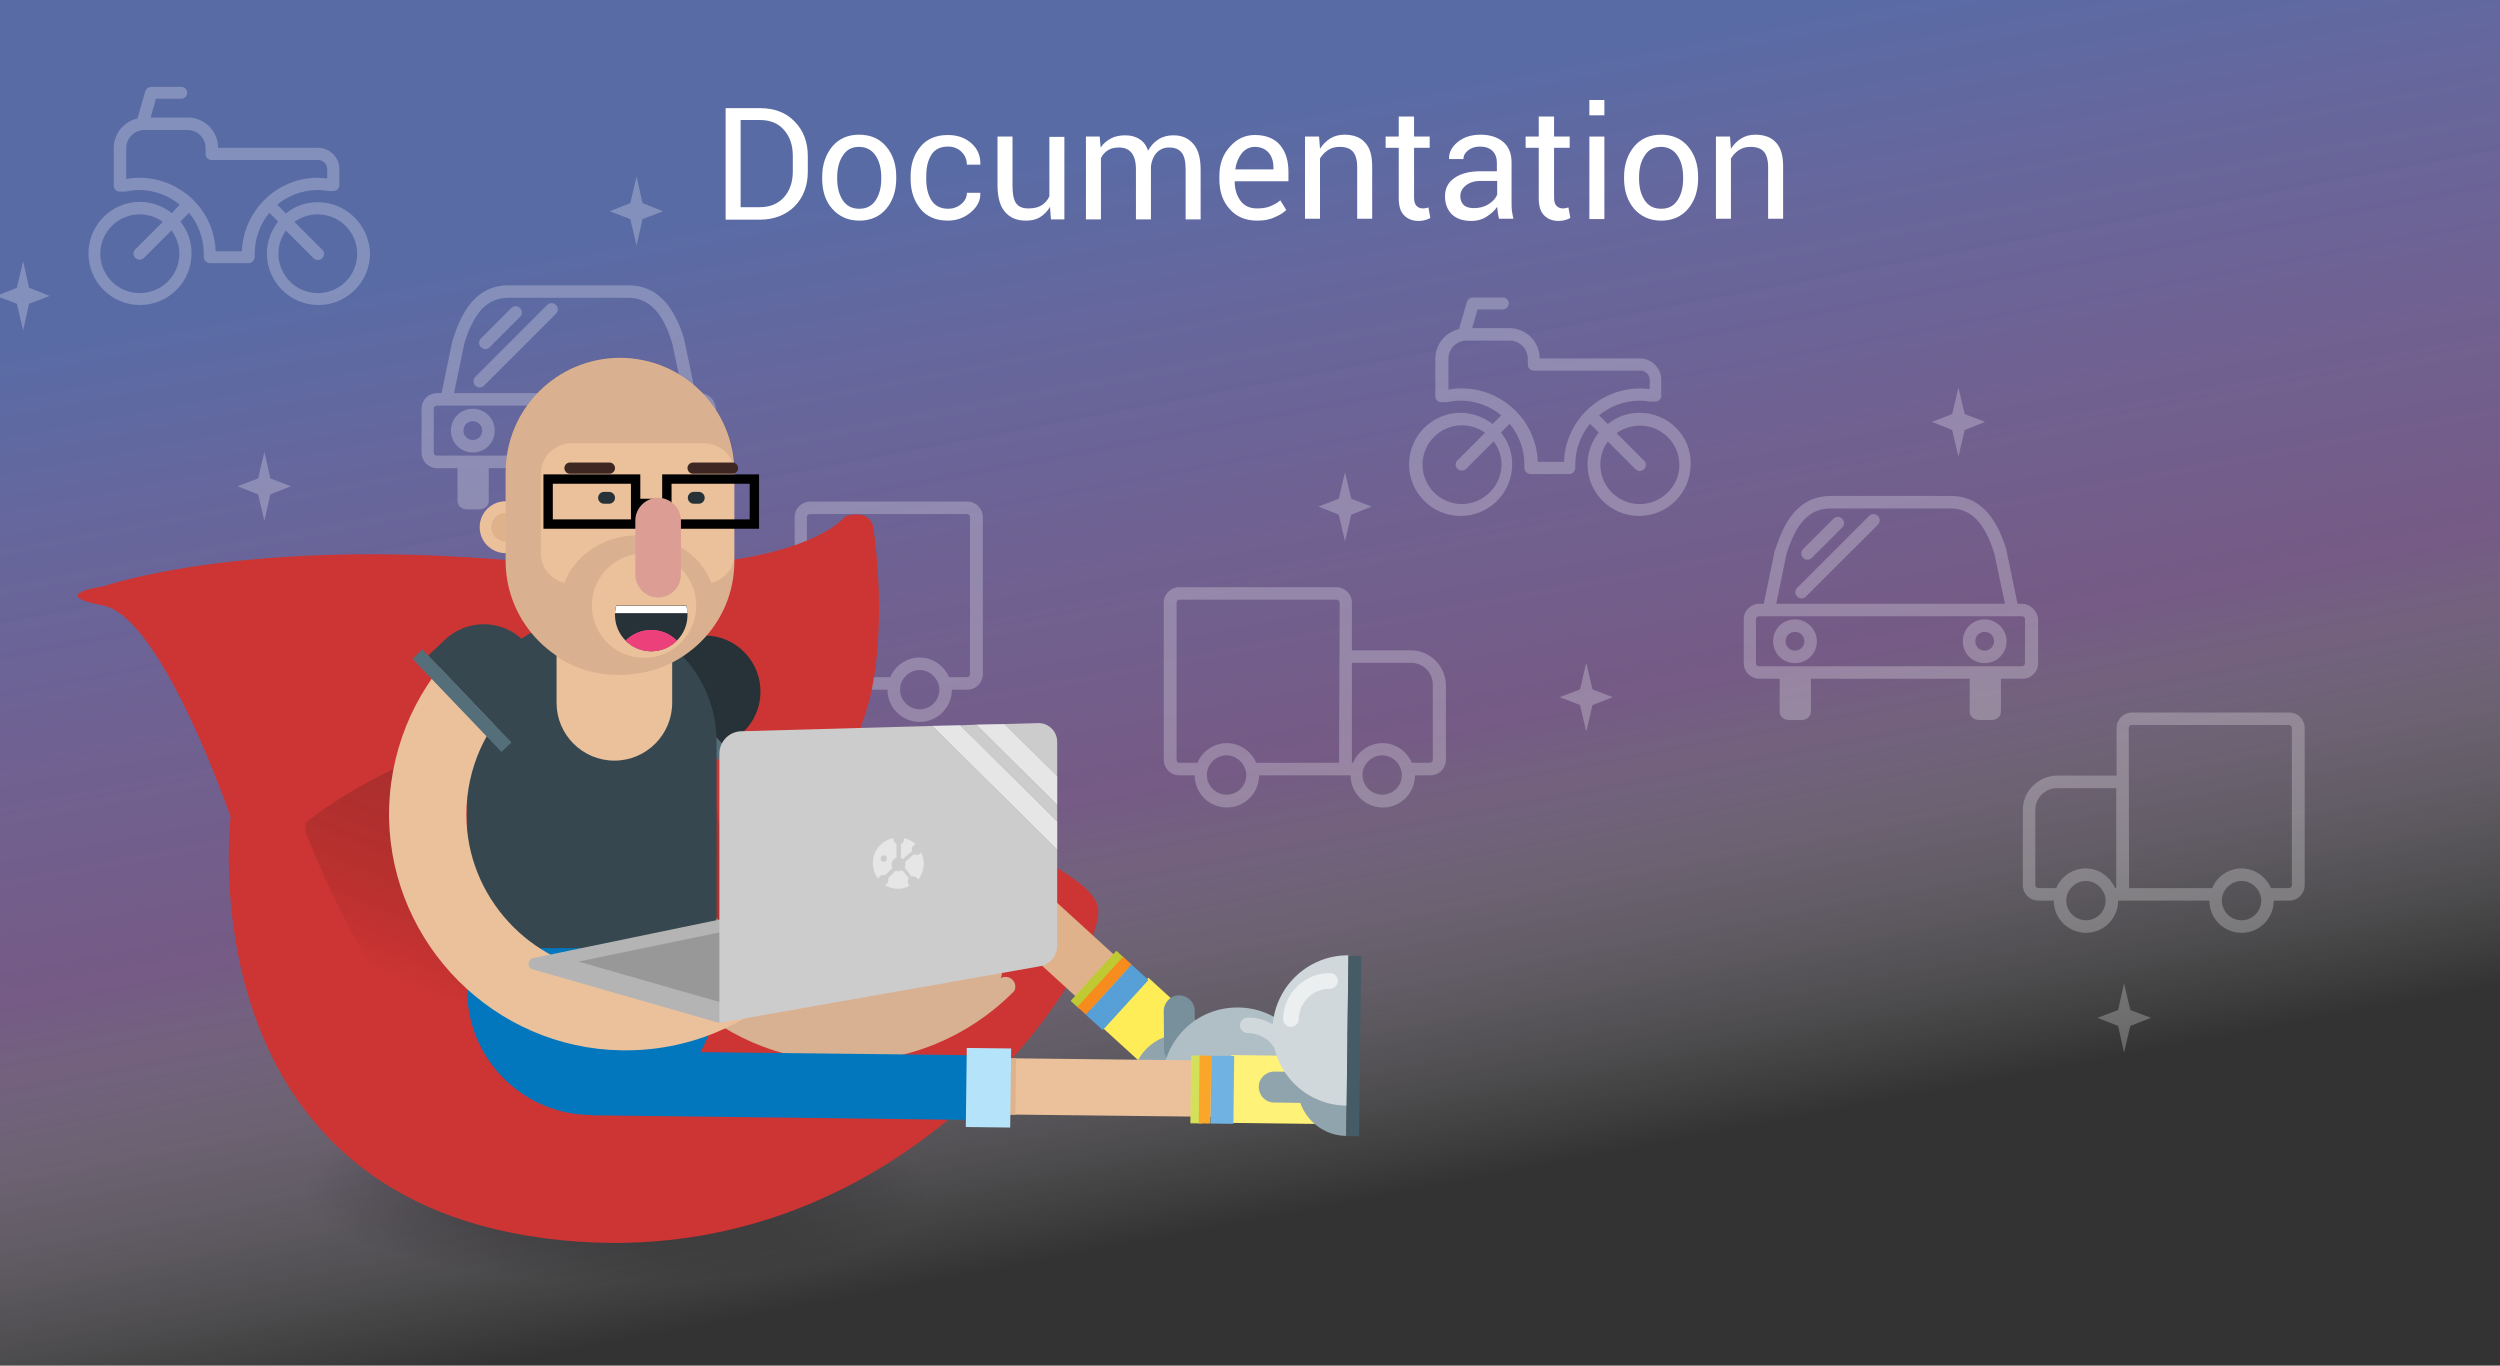 <?xml version="1.0" encoding="utf-8"?>
<!-- Generator: Adobe Illustrator 18.0.0, SVG Export Plug-In . SVG Version: 6.00 Build 0)  -->
<!DOCTYPE svg PUBLIC "-//W3C//DTD SVG 1.1//EN" "http://www.w3.org/Graphics/SVG/1.1/DTD/svg11.dtd">
<svg version="1.1" id="Layer_1" xmlns="http://www.w3.org/2000/svg" xmlns:xlink="http://www.w3.org/1999/xlink" x="0px" y="0px"
	 viewBox="0 0 800 437" enable-background="new 0 0 800 437" xml:space="preserve">
<rect x="0" y="0" width="800" height="437" fill="#333333" stroke="none"/>
<linearGradient id="SVGID_1_" gradientUnits="userSpaceOnUse" x1="366.428" y1="41.586" x2="431.869" y2="386.438">
	<stop  offset="0" style="stop-color:#596BA5"/>
	<stop  offset="0.589" style="stop-color:#9870B1;stop-opacity:0.65"/>
	<stop  offset="0.995" style="stop-color:#FFFFFF;stop-opacity:0"/>
</linearGradient>
<rect fill="url(#SVGID_1_)" width="800" height="437"/>
<g opacity="0.5">
	<path id="moto_1_" opacity="0.5" fill="#FFFFFF" d="M101.7,64.7c-3.9,0-7.4,1.3-10.2,3.6l-2.8-2.8c3.5-2.9,8.1-4.7,13-4.7
		c1.1,0,2.1,0.1,3.1,0.3h1.9c0,0,0,0,0,0c0,0,0,0,0,0c1,0,1.8-0.7,1.9-1.7c0-0.1,0-0.2,0-0.3c0-0.1,0-0.2,0-0.3v-0.9v-3.8
		c0-3.7-3.1-6.8-6.8-6.8H69.8c0-5.4-4.4-9.7-9.7-9.7H48.2l1.7-6H58c1.1,0,1.9-0.9,1.9-1.9c0-1.1-0.9-1.9-1.9-1.9h-9.6
		c-0.9,0-1.6,0.6-1.9,1.4l-2.5,8.7c-4.3,1-7.6,4.8-7.6,9.5v11v1c0,1,0.8,1.9,1.8,1.9c0,0,0.1,0,0.1,0c0,0,0.1,0,0.1,0h1.8
		c1.4-0.3,2.8-0.5,4.3-0.5c4.9,0,9.5,1.8,13,4.7L55,68.2c-2.8-2.2-6.4-3.6-10.2-3.6c-9.1,0-16.5,7.4-16.5,16.5
		c0,9.1,7.4,16.5,16.5,16.5s16.5-7.4,16.5-16.5c0-3.9-1.3-7.4-3.6-10.2l2.8-2.8c2.9,3.5,4.7,8.1,4.7,13c0,0.3,0,0.6,0,0.9
		c0,0,0,0.1,0,0.1c0,0,0,0,0,0.1c0,1.1,0.9,2,2.1,2h1.7h8.8h1.7h0.3v0c1-0.2,1.7-1,1.7-2c0,0,0,0,0-0.1c0,0,0-0.1,0-0.1
		c0-0.3,0-0.6,0-0.9c0-4.9,1.8-9.5,4.7-13l2.8,2.8c-2.2,2.8-3.6,6.4-3.6,10.2c0,9.1,7.4,16.5,16.5,16.5s16.5-7.4,16.5-16.5
		C118.2,72.1,110.8,64.7,101.7,64.7z M44.7,93.8c-7,0-12.6-5.7-12.6-12.6c0-7,5.7-12.6,12.6-12.6c2.8,0,5.4,0.9,7.4,2.4l-8.8,8.8
		c-0.8,0.8-0.8,2,0,2.7c0.4,0.4,0.9,0.6,1.4,0.6c0.5,0,1-0.2,1.4-0.6l8.8-8.8c1.5,2.1,2.5,4.7,2.5,7.5
		C57.4,88.2,51.7,93.8,44.7,93.8z M77.4,80.4H69C68.7,71.6,63.8,64,56.5,60c-3.5-2-7.5-3.1-11.8-3.1c-1.5,0-2.9,0.1-4.3,0.4v-9.9
		c0-3.2,2.6-5.8,5.8-5.8h13.8c3.2,0,5.8,2.6,5.8,5.8v1.9c0,1.1,0.9,1.9,1.9,1.9h34.1c1.6,0,2.9,1.3,2.9,2.9v3
		c-1-0.1-2.1-0.2-3.1-0.2C88.6,56.9,77.9,67.4,77.4,80.4z M101.7,93.8c-7,0-12.6-5.7-12.6-12.6c0-2.8,0.9-5.4,2.4-7.4l8.8,8.8
		c0.4,0.4,0.9,0.6,1.4,0.6c0.5,0,1-0.2,1.4-0.6c0.8-0.8,0.8-2,0-2.7L94.2,71c2.1-1.5,4.7-2.4,7.5-2.4c7,0,12.6,5.7,12.6,12.6
		C114.3,88.2,108.7,93.8,101.7,93.8z"/>
	<path id="camion_3_" opacity="0.5" fill="#FFFFFF" d="M224.3,191.7v24c0,2.8,2.2,5,5,5h4.9c0,5.7,4.6,10.3,10.3,10.3
		c5.7,0,10.3-4.6,10.3-10.3H284c0,5.7,4.6,10.3,10.3,10.3s10.3-4.6,10.3-10.3h4.9c2.8,0,5-2.2,5-5v-50.2c0-2.8-2.2-5-5-5h-50.2
		c-2.8,0-5,2.2-5,5v15.2h-18.9C229.2,180.7,224.3,185.6,224.3,191.7z M288,220.7c0-1.5,0.5-2.9,1.5-4c1.1-1.4,2.9-2.3,4.8-2.3
		c1.9,0,3.6,0.9,4.8,2.3c0.9,1.1,1.5,2.5,1.5,4c0,3.4-2.8,6.3-6.3,6.3C290.8,226.9,288,224.1,288,220.7z M258.2,165.5
		c0-0.6,0.4-1,1-1h50.2c0.6,0,1,0.4,1,1v50.2c0,0.6-0.4,1-1,1h-5.7c-1.6-3.7-5.2-6.3-9.4-6.3s-7.9,2.6-9.4,6.3h-26.6L258.2,165.5z
		 M238.2,220.7c0-1.5,0.5-2.9,1.5-4c1.1-1.4,2.9-2.3,4.8-2.3c1.9,0,3.6,0.9,4.8,2.3c0.9,1.1,1.5,2.5,1.5,4c0,3.4-2.8,6.3-6.3,6.3
		C241,226.9,238.2,224.1,238.2,220.7z M228.3,191.7c0-3.9,3.1-7,7-7h18.9h0v32h-0.4c-1.6-3.7-5.2-6.3-9.4-6.3
		c-4.2,0-7.9,2.6-9.4,6.3h-5.7c-0.6,0-1-0.4-1-1V191.7z"/>
	<g id="auto_1_" opacity="0.5">
		<path fill="#FFFFFF" d="M223.9,125.8h-1.4l-3.5-16.9c0-0.1,0-0.1,0-0.2c-3.5-11.7-9.4-17.4-17.9-17.4h-38.3
			c-11,0-15.3,9.3-17.9,17.4c0,0.1,0,0.1-0.1,0.2l-3.5,16.9h-1.4c-2.8,0-5,2.2-5,5v14c0,2.8,2.2,5,5,5h6.5c0,0.1,0,0.3,0,0.4v10.1
			c0,1.5,1.3,2.7,3,2.7h4c1.7,0,3-1.2,3-2.7v-10.1c0-0.1,0-0.3,0-0.4h50.8c0,0.1,0,0.3,0,0.4v10.1c0,1.5,1.3,2.7,3,2.7h4
			c1.7,0,3-1.2,3-2.7v-10.1c0-0.1,0-0.3,0-0.4h6.9c2.8,0,5-2.2,5-5v-14C228.9,128,226.7,125.8,223.9,125.8z M148.6,109.8
			c3.2-10.2,7.5-14.5,14.1-14.5H201c6.6,0,11.1,4.6,14.1,14.5l3.4,16h-73.2L148.6,109.8z M224.9,144.8c0,0.6-0.4,1-1,1h-84.1
			c-0.6,0-1-0.4-1-1v-14c0-0.6,0.4-1,1-1h84.1c0.6,0,1,0.4,1,1V144.8z"/>
		<path fill="#FFFFFF" d="M151.3,130.8c-3.9,0-7,3.1-7,7c0,3.9,3.1,7,7,7c3.9,0,7-3.1,7-7C158.3,133.9,155.2,130.8,151.3,130.8z
			 M151.3,140.8c-1.7,0-3-1.3-3-3c0-1.7,1.3-3,3-3c1.7,0,3,1.3,3,3C154.3,139.4,153,140.8,151.3,140.8z"/>
		<path fill="#FFFFFF" d="M212,130.8c-3.9,0-7,3.1-7,7c0,3.9,3.1,7,7,7c3.9,0,7-3.1,7-7C219,133.9,215.9,130.8,212,130.8z
			 M212,140.8c-1.7,0-3-1.3-3-3c0-1.7,1.3-3,3-3c1.7,0,3,1.3,3,3C215,139.4,213.7,140.8,212,140.8z"/>
		<path fill="#FFFFFF" d="M155.3,111.7c0.5,0,1-0.2,1.4-0.6l9.7-9.7c0.8-0.8,0.8-2,0-2.8c-0.8-0.8-2-0.8-2.8,0l-9.7,9.7
			c-0.8,0.8-0.8,2,0,2.8C154.3,111.5,154.8,111.7,155.3,111.7z"/>
		<path fill="#FFFFFF" d="M175.1,97.6l-23,23c-0.8,0.8-0.8,2,0,2.8c0.4,0.4,0.9,0.6,1.4,0.6c0.5,0,1-0.2,1.4-0.6l23-23
			c0.8-0.8,0.8-2,0-2.8C177.1,96.8,175.9,96.8,175.1,97.6z"/>
	</g>
	<polygon opacity="0.5" fill="#FFFFFF" points="84.6,144.6 86.5,153.1 93.1,155.6 86.5,158.2 84.6,166.7 82.6,158.2 76,155.6 
		82.6,153.1 	"/>
	<polygon opacity="0.5" fill="#FFFFFF" points="7.4,83.6 9.3,92.1 15.9,94.7 9.3,97.2 7.4,105.7 5.4,97.2 -1.2,94.7 5.4,92.1 	"/>
	<polygon opacity="0.5" fill="#FFFFFF" points="203.7,56.5 205.6,65 212.2,67.6 205.6,70.1 203.7,78.6 201.7,70.1 195.1,67.6 
		201.7,65 	"/>
	<path id="moto_2_" opacity="0.5" fill="#FFFFFF" d="M524.7,132.1c-3.9,0-7.4,1.3-10.2,3.6l-2.8-2.8c3.5-2.9,8.1-4.7,13-4.7
		c1.1,0,2.1,0.1,3.1,0.3h1.9c0,0,0,0,0,0c0,0,0,0,0,0c1,0,1.8-0.7,1.9-1.7c0-0.1,0-0.2,0-0.3c0-0.1,0-0.2,0-0.3v-0.9v-3.8
		c0-3.7-3.1-6.8-6.8-6.8h-32.1c0-5.4-4.4-9.7-9.7-9.7h-11.9l1.7-6h8.1c1.1,0,1.9-0.9,1.9-1.9c0-1.1-0.9-1.9-1.9-1.9h-9.6
		c-0.9,0-1.6,0.6-1.9,1.4l-2.5,8.7c-4.3,1-7.6,4.8-7.6,9.5v11v1c0,1,0.8,1.9,1.8,1.9c0,0,0.1,0,0.1,0c0,0,0.1,0,0.1,0h1.8
		c1.4-0.3,2.8-0.5,4.3-0.5c4.9,0,9.5,1.8,13,4.7l-2.8,2.8c-2.8-2.2-6.4-3.6-10.2-3.6c-9.1,0-16.5,7.4-16.5,16.5
		c0,9.1,7.4,16.5,16.5,16.5c9.1,0,16.5-7.4,16.5-16.5c0-3.9-1.3-7.4-3.6-10.2l2.8-2.8c2.9,3.5,4.7,8.1,4.7,13c0,0.3,0,0.6,0,0.9
		c0,0,0,0.1,0,0.1c0,0,0,0,0,0.1c0,1.1,0.9,2,2.1,2h1.7h8.8h1.7h0.3v0c1-0.2,1.7-1,1.7-2c0,0,0,0,0-0.1c0,0,0-0.1,0-0.1
		c0-0.3,0-0.6,0-0.9c0-4.9,1.8-9.5,4.7-13l2.8,2.8c-2.2,2.8-3.6,6.4-3.6,10.2c0,9.1,7.4,16.5,16.5,16.5c9.1,0,16.5-7.4,16.5-16.5
		C541.3,139.5,533.8,132.1,524.7,132.1z M467.8,161.3c-7,0-12.6-5.7-12.6-12.6c0-7,5.7-12.6,12.6-12.6c2.8,0,5.4,0.9,7.4,2.4
		l-8.8,8.8c-0.8,0.8-0.8,2,0,2.7c0.4,0.4,0.9,0.6,1.4,0.6s1-0.2,1.4-0.6l8.8-8.8c1.5,2.1,2.5,4.7,2.5,7.5
		C480.4,155.6,474.7,161.3,467.8,161.3z M500.5,147.8h-8.4c-0.3-8.8-5.3-16.4-12.5-20.4c-3.5-2-7.5-3.1-11.8-3.1
		c-1.5,0-2.9,0.1-4.3,0.4v-9.9c0-3.2,2.6-5.8,5.8-5.8h13.8c3.2,0,5.8,2.6,5.8,5.8v1.9c0,1.1,0.9,1.9,1.9,1.9H525
		c1.6,0,2.9,1.3,2.9,2.9v3c-1-0.1-2.1-0.2-3.1-0.2C511.6,124.4,500.9,134.8,500.5,147.8z M524.7,161.3c-7,0-12.6-5.7-12.6-12.6
		c0-2.8,0.9-5.4,2.4-7.4l8.8,8.8c0.4,0.4,0.9,0.6,1.4,0.6c0.5,0,1-0.2,1.4-0.6c0.8-0.8,0.8-2,0-2.7l-8.8-8.8
		c2.1-1.5,4.7-2.4,7.5-2.4c7,0,12.6,5.7,12.6,12.6C537.4,155.6,531.7,161.3,524.7,161.3z"/>
	<path id="camion_4_" opacity="0.5" fill="#FFFFFF" d="M647.3,259.2v24c0,2.8,2.2,5,5,5h4.9c0,5.7,4.6,10.3,10.3,10.3
		c5.7,0,10.3-4.6,10.3-10.3H707c0,5.7,4.6,10.3,10.3,10.3c5.7,0,10.3-4.6,10.3-10.3h4.9c2.8,0,5-2.2,5-5V233c0-2.8-2.2-5-5-5h-50.2
		c-2.8,0-5,2.2-5,5v15.2h-18.9C652.3,248.2,647.3,253.1,647.3,259.2z M711,288.2c0-1.5,0.5-2.9,1.5-4c1.1-1.4,2.9-2.3,4.8-2.3
		s3.6,0.9,4.8,2.3c0.9,1.1,1.5,2.5,1.5,4c0,3.4-2.8,6.3-6.3,6.3S711,291.6,711,288.2z M681.2,233c0-0.6,0.4-1,1-1h50.2
		c0.6,0,1,0.4,1,1v50.2c0,0.6-0.4,1-1,1h-5.7c-1.6-3.7-5.2-6.3-9.4-6.3s-7.9,2.6-9.4,6.3h-26.6L681.2,233z M661.2,288.2
		c0-1.5,0.5-2.9,1.5-4c1.1-1.4,2.9-2.3,4.8-2.3c1.9,0,3.6,0.9,4.8,2.3c0.9,1.1,1.5,2.5,1.5,4c0,3.4-2.8,6.3-6.3,6.3
		C664,294.4,661.2,291.6,661.2,288.2z M651.3,259.2c0-3.9,3.1-7,7-7h18.9h0v32h-0.4c-1.6-3.7-5.2-6.3-9.4-6.3
		c-4.2,0-7.9,2.6-9.4,6.3h-5.7c-0.6,0-1-0.4-1-1V259.2z"/>
	<path id="camion_1_" opacity="0.5" fill="#FFFFFF" d="M451.5,208.1h-18.9v-15.2c0-2.8-2.2-5-5-5h-50.2c-2.8,0-5,2.2-5,5v50.2
		c0,2.8,2.2,5,5,5h4.9c0,5.7,4.6,10.3,10.3,10.3s10.3-4.6,10.3-10.3h29.3c0,5.7,4.6,10.3,10.3,10.3s10.3-4.6,10.3-10.3h4.9
		c2.8,0,5-2.2,5-5v-24C462.5,213,457.5,208.1,451.5,208.1z M392.5,254.3c-3.4,0-6.3-2.8-6.3-6.3c0-1.5,0.5-2.9,1.5-4
		c1.1-1.4,2.9-2.3,4.8-2.3c1.9,0,3.6,0.9,4.8,2.3c0.9,1.1,1.5,2.5,1.5,4C398.8,251.5,396,254.3,392.5,254.3z M428.5,244.1H402
		c-1.6-3.7-5.2-6.3-9.4-6.3s-7.9,2.6-9.4,6.3h-5.7c-0.6,0-1-0.4-1-1v-50.2c0-0.6,0.4-1,1-1h50.2c0.6,0,1,0.4,1,1L428.5,244.1z
		 M442.3,254.3c-3.4,0-6.3-2.8-6.3-6.3c0-1.5,0.5-2.9,1.5-4c1.1-1.4,2.9-2.3,4.8-2.3c1.9,0,3.6,0.9,4.8,2.3c0.9,1.1,1.5,2.5,1.5,4
		C448.6,251.5,445.8,254.3,442.3,254.3z M458.5,243.1c0,0.6-0.4,1-1,1h-5.7c-1.6-3.7-5.2-6.3-9.4-6.3c-4.2,0-7.9,2.6-9.4,6.3h-0.4
		v-32h0h18.9c3.9,0,7,3.1,7,7V243.1z"/>
	<g id="auto_2_" opacity="0.5">
		<path fill="#FFFFFF" d="M647,193.2h-1.4l-3.5-16.9c0-0.1,0-0.1,0-0.2c-3.5-11.7-9.4-17.4-17.9-17.4h-38.3
			c-11,0-15.3,9.3-17.9,17.4c0,0.1,0,0.1-0.1,0.2l-3.5,16.9h-1.4c-2.8,0-5,2.2-5,5v14c0,2.8,2.2,5,5,5h6.5c0,0.1,0,0.3,0,0.4v10.1
			c0,1.5,1.3,2.7,3,2.7h4c1.7,0,3-1.2,3-2.7v-10.1c0-0.1,0-0.3,0-0.4h50.8c0,0.1,0,0.3,0,0.4v10.1c0,1.5,1.3,2.7,3,2.7h4
			c1.7,0,3-1.2,3-2.7v-10.1c0-0.1,0-0.3,0-0.4h6.9c2.8,0,5-2.2,5-5v-14C652,195.5,649.7,193.2,647,193.2z M571.7,177.2
			c3.2-10.2,7.5-14.5,14.1-14.5h38.3c6.6,0,11.1,4.6,14.1,14.5l3.4,16h-73.2L571.7,177.2z M648,212.2c0,0.6-0.4,1-1,1h-84.1
			c-0.6,0-1-0.4-1-1v-14c0-0.6,0.4-1,1-1H647c0.6,0,1,0.4,1,1V212.2z"/>
		<path fill="#FFFFFF" d="M574.4,198.2c-3.9,0-7,3.1-7,7c0,3.9,3.1,7,7,7c3.9,0,7-3.1,7-7C581.4,201.4,578.2,198.2,574.4,198.2z
			 M574.4,208.2c-1.7,0-3-1.3-3-3s1.3-3,3-3s3,1.3,3,3S576,208.2,574.4,208.2z"/>
		<path fill="#FFFFFF" d="M635.1,198.2c-3.9,0-7,3.1-7,7c0,3.9,3.1,7,7,7c3.9,0,7-3.1,7-7C642.1,201.4,638.9,198.2,635.1,198.2z
			 M635.1,208.2c-1.7,0-3-1.3-3-3s1.3-3,3-3s3,1.3,3,3S636.7,208.2,635.1,208.2z"/>
		<path fill="#FFFFFF" d="M578.4,179.1c0.5,0,1-0.2,1.4-0.6l9.7-9.7c0.8-0.8,0.8-2,0-2.8c-0.8-0.8-2-0.8-2.8,0l-9.7,9.7
			c-0.8,0.8-0.8,2,0,2.8C577.3,179,577.9,179.1,578.4,179.1z"/>
		<path fill="#FFFFFF" d="M598.1,165.1l-23,23c-0.8,0.8-0.8,2,0,2.8c0.4,0.4,0.9,0.6,1.4,0.6s1-0.2,1.4-0.6l23-23
			c0.8-0.8,0.8-2,0-2.8C600.2,164.3,598.9,164.3,598.1,165.1z"/>
	</g>
	<polygon opacity="0.5" fill="#FFFFFF" points="507.6,212.1 509.6,220.6 516.1,223.1 509.6,225.6 507.6,234.1 505.6,225.6 
		499.1,223.1 505.6,220.6 	"/>
	<polygon opacity="0.5" fill="#FFFFFF" points="430.4,151.1 432.4,159.6 438.9,162.1 432.4,164.7 430.4,173.2 428.4,164.7 
		421.9,162.1 428.4,159.6 	"/>
	<polygon opacity="0.5" fill="#FFFFFF" points="679.7,314.7 681.7,323.2 688.3,325.7 681.7,328.3 679.7,336.8 677.8,328.3 
		671.2,325.7 677.8,323.2 	"/>
	<polygon opacity="0.5" fill="#FFFFFF" points="626.7,124 628.7,132.5 635.2,135 628.7,137.6 626.7,146.1 624.7,137.6 618.2,135 
		624.7,132.5 	"/>
</g>
<polygon opacity="0.5" fill="#95C8EC" points="256.7,247.2 258.7,255.7 265.2,258.3 258.7,260.8 256.7,269.3 254.7,260.8 
	248.2,258.3 254.7,255.7 "/>
<radialGradient id="SVGID_2_" cx="197.031" cy="-60.948" r="100.165" gradientTransform="matrix(1 0 0 0.3 0 398.962)" gradientUnits="userSpaceOnUse">
	<stop  offset="0" style="stop-color:#000000;stop-opacity:0.4"/>
	<stop  offset="0.933" style="stop-color:#000000;stop-opacity:2.695611e-002"/>
	<stop  offset="1" style="stop-color:#000000;stop-opacity:0"/>
</radialGradient>
<path fill="url(#SVGID_2_)" d="M291.5,426H102.6c-25,0-45.3-20.3-45.3-45.3v0c0-25,20.3-45.3,45.3-45.3h188.9
	c25,0,45.3,20.3,45.3,45.3v0C336.8,405.7,316.5,426,291.5,426z"/>
<path fill="#CC3533" d="M33.2,187.6c0,0,45.2-16,133.2-8c88.1,8,104.1-14.4,104.1-14.4s7.7-2.7,8.9,3.5c1.1,6.2,5.1,40.4-3.5,62.6
	s73.2,42.1,75.5,59.4s-62.7,120.8-177.5,105.5C59.2,380.9,73.8,261.4,73.8,261.4s-22-64-40.7-67.6S33.2,187.6,33.2,187.6z"/>
<linearGradient id="SVGID_3_" gradientUnits="userSpaceOnUse" x1="184.732" y1="336.586" x2="219.399" y2="249.253">
	<stop  offset="0" style="stop-color:#000000;stop-opacity:0"/>
	<stop  offset="1" style="stop-color:#7D3334;stop-opacity:0.4"/>
</linearGradient>
<path fill="url(#SVGID_3_)" d="M97.7,263.4c0,0,33.2-29.2,100.6-38.5c67.4-9.3,31.8,3.6,31.8,3.6s-10.2,57,25.1,72.4
	s53.8,15.1,53.8,15.1s-88.8,9.4-131,30.8c-42.2,21.4-80.2-80.6-80.2-80.6V263.4z"/>
<g>
	<g>
		<path fill="#D8B092" d="M324.9,315.7c0-1.7-1.4-3.1-3.1-3.1c-0.6,0-1.1,0.2-1.6,0.4c0.3-0.5,0.4-1,0.4-1.6c0-1.7-1.4-3.1-3.1-3.1
			c-0.7,0-1.4,0.3-1.9,0.7l-0.1-0.1c0.4-0.5,0.7-1.2,0.7-1.9c0-1.7-1.4-3.1-3.1-3.1c-0.7,0-1.4,0.3-1.9,0.7l-0.1-0.1
			c0.4-0.5,0.7-1.2,0.7-1.9c0-1.7-1.4-3.1-3.1-3.1c-0.7,0-1.4,0.3-1.9,0.7l0,0c-9.8,9.8-23.6,15.6-38.7,14.9
			c-25.9-1.3-47-22.4-48.3-48.3c-0.7-14.8,4.8-28.2,14.1-38c2.7-2.3,4.4-5.7,4.4-9.5c0-6.9-5.6-12.4-12.4-12.4c-4,0-7.6,1.9-9.8,4.8
			c-13.3,13.9-21.4,32.9-21.1,53.8c0.8,40.5,33.8,73.5,74.2,74.2c21.5,0.4,40.9-8.1,55-22.2l0,0
			C324.7,317.1,324.9,316.4,324.9,315.7z"/>
		<g>
			<path fill="#263238" d="M207.6,213.4l5.4-5.1c7.2-6.8,18.5-6.6,25.4,0.6c6.8,7.2,6.6,18.5-0.6,25.4l-5.4,5.1L207.6,213.4z"/>
			
				<rect x="197.8" y="225.7" transform="matrix(-0.691 -0.723 0.723 -0.691 204.512 543.208)" fill="#546E7A" width="41.2" height="4.4"/>
		</g>
	</g>
	<g>
		<g>
			<path fill="#37474F" d="M149.5,237.3c0-22,17.9-39.9,39.9-39.9c22,0,39.9,17.9,39.9,39.9v66.5h-79.8V237.3z"/>
			<path fill="#0277BD" d="M189.4,356.8c-22,0-39.9-17.9-39.9-39.9v-13.5h79.8v13.5C229.4,338.9,211.5,356.8,189.4,356.8z"/>
		</g>
		<path fill="#DFB28B" d="M376.1,323.4c3.7,3.4,3.9,9.1,0.6,12.8l0,0c-3.4,3.7-9.1,3.9-12.8,0.6l-78.5-71.6
			c-3.7-3.4-3.9-9.1-0.6-12.8l0,0c3.4-3.7,9.1-3.9,12.8-0.6L376.1,323.4z"/>
		<g>
			
				<rect x="297.9" y="261.9" transform="matrix(-0.439 -0.899 0.899 -0.439 200.849 660.873)" fill="#D09F76" width="18" height="11.5"/>
			
				<rect x="239.3" y="238.1" transform="matrix(0.439 0.899 -0.899 0.439 406.303 -58.015)" fill="#00579B" width="20.6" height="116.3"/>
			
				<rect x="291.8" y="262.3" transform="matrix(0.439 0.899 -0.899 0.439 413.049 -122.399)" fill="#84D2F6" width="25.3" height="14.2"/>
		</g>
		<g>
			
				<rect x="359.2" y="316.6" transform="matrix(0.674 -0.739 0.739 0.674 -123.213 380.964)" fill="#FEED57" width="21.7" height="27"/>
			
				<rect x="340.6" y="311.5" transform="matrix(-0.674 0.739 -0.739 -0.674 819.731 264.986)" fill="#BFCA33" width="21.7" height="3.7"/>
			
				<rect x="342.7" y="313.6" transform="matrix(-0.674 0.739 -0.739 -0.674 824.856 266.763)" fill="#F78C1E" width="21.7" height="3.7"/>
			
				<rect x="346.8" y="315.5" transform="matrix(-0.674 0.739 -0.739 -0.674 834.405 269.969)" fill="#57A0D7" width="21.7" height="7.3"/>
		</g>
		<g>
			<g>
				<path fill="#90A4AE" d="M378,330.9c8.7-0.1,15.9,6.9,16,15.6l-31.6,0.4C362.2,338.1,369.2,331,378,330.9z"/>
				<path fill="#78909C" d="M372.5,336c0,2.7,2.3,4.9,5,4.9l0,0c2.7,0,4.9-2.3,4.9-5l-0.1-12.5c0-2.7-2.3-4.9-5-4.9l0,0
					c-2.7,0-4.9,2.3-4.9,5L372.5,336z"/>
				<path fill="#B0BEC5" d="M395.7,322.4c13.3-0.2,24.2,10.5,24.3,23.8l-48.1,0.6C371.8,333.4,382.4,322.5,395.7,322.4z"/>
				
					<rect x="362.4" y="346.5" transform="matrix(-1 1.149144e-002 -1.149144e-002 -1 786.418 692.594)" fill="#37474F" width="57.7" height="4.1"/>
			</g>
			<g>
				<path fill="#D0D8DC" d="M411.8,342.9c-1.4,0-2.5-1.1-2.5-2.5c-0.1-5.4-4.5-9.8-10-9.8c-1.4,0-2.5-1.1-2.5-2.5
					c0-1.4,1.1-2.5,2.5-2.5c8.2-0.1,15,6.5,15.1,14.7C414.3,341.8,413.2,342.9,411.8,342.9z"/>
			</g>
		</g>
		<path fill="#EBC19C" d="M407.5,339.6c5,0.1,9,4.2,8.9,9.1l0,0c-0.1,5-4.2,9-9.1,8.9L301,356.4c-5-0.1-9-4.2-8.9-9.1l0,0
			c0.1-5,4.2-9,9.1-8.9L407.5,339.6z"/>
		<g>
			
				<rect x="310.2" y="341.9" transform="matrix(1.224888e-002 -1 1 1.224888e-002 -32.271 662.585)" fill="#DFB28B" width="18" height="11.5"/>
			<polygon fill="#0277BD" points="313.3,358.4 313.5,337.7 189.7,336.3 189.4,356.9 			"/>
			
				<rect x="303.7" y="341" transform="matrix(-1.224885e-002 1 -1 -1.224885e-002 668.29 35.993)" fill="#B5E4FA" width="25.3" height="14.2"/>
		</g>
		<g>
			
				<rect x="396.5" y="335.2" transform="matrix(1.224888e-002 -1 1 1.224888e-002 53.725 751.712)" fill="#FFF278" width="21.7" height="27"/>
			
				<rect x="372.1" y="346.7" transform="matrix(-1.224885e-002 1 -1 -1.224885e-002 736.143 -30.053)" fill="#D4E059" width="21.7" height="3.7"/>
			
				<rect x="374.8" y="346.8" transform="matrix(-1.224885e-002 1 -1 -1.224885e-002 738.967 -32.712)" fill="#FAA629" width="21.7" height="3.7"/>
			
				<rect x="380.3" y="345" transform="matrix(-1.224885e-002 1 -1 -1.224885e-002 744.607 -38.148)" fill="#70B2E2" width="21.7" height="7.3"/>
		</g>
		<g>
			<g>
				<path fill="#90A4AE" d="M415.2,347.5c0.1-8.7,7.3-15.7,16-15.6l-0.4,31.6C422.1,363.4,415.1,356.2,415.2,347.5z"/>
				<path fill="#90A4AE" d="M420.2,353c2.7,0,4.9-2.1,5-4.9l0,0c0-2.7-2.1-5-4.9-5l-12.5-0.2c-2.7,0-5,2.1-5,4.9l0,0
					c0,2.7,2.1,5,4.9,5L420.2,353z"/>
				<path fill="#D0D8DC" d="M407.2,329.5c0.2-13.3,11.1-23.9,24.3-23.8l-0.6,48.1C417.6,353.7,407,342.8,407.2,329.5z"/>
				
					<rect x="404.4" y="332.6" transform="matrix(-1.224885e-002 1 -1 -1.224885e-002 773.163 -94.419)" fill="#455B65" width="57.7" height="4.1"/>
			</g>
			<g>
				<path fill="#ECEFF0" d="M428.1,313.9c0,1.4-1.2,2.5-2.5,2.5c-5.4-0.1-9.9,4.3-10,9.7c0,1.4-1.2,2.5-2.5,2.5
					c-1.4,0-2.5-1.2-2.5-2.5c0.1-8.2,6.9-14.8,15.1-14.7C427,311.4,428.1,312.5,428.1,313.9z"/>
			</g>
		</g>
	</g>
	<g>
		<path fill="#EBC19C" d="M254.4,312.1c0-1.7-1.4-3.1-3.1-3.1c-0.6,0-1.1,0.2-1.6,0.4c0.3-0.5,0.4-1,0.4-1.6c0-1.7-1.4-3.1-3.1-3.1
			c-0.7,0-1.4,0.3-1.9,0.7l-0.1-0.1c0.4-0.5,0.7-1.2,0.7-1.9c0-1.7-1.4-3.1-3.1-3.1c-0.7,0-1.4,0.3-1.9,0.7l-0.1-0.1
			c0.4-0.5,0.7-1.2,0.7-1.9c0-1.7-1.4-3.1-3.1-3.1c-0.7,0-1.4,0.3-1.9,0.7l0,0c-9.8,9.8-23.6,15.6-38.7,14.9
			c-25.9-1.3-47-22.4-48.3-48.3c-0.7-14.8,4.8-28.2,14.1-38c2.7-2.3,4.4-5.7,4.4-9.5c0-6.9-5.6-12.4-12.4-12.4c-4,0-7.6,1.9-9.8,4.8
			c-13.3,13.9-21.4,32.9-21.1,53.8c0.8,40.5,33.8,73.5,74.2,74.2c21.5,0.4,40.9-8.1,55-22.2l0,0
			C254.1,313.4,254.4,312.8,254.4,312.1z"/>
		<g>
			<path fill="#37474F" d="M137,209.8l5.4-5.1c7.2-6.8,18.5-6.6,25.4,0.6c6.8,7.2,6.6,18.5-0.6,25.4l-5.4,5.1L137,209.8z"/>
			
				<rect x="127.2" y="222.1" transform="matrix(-0.691 -0.723 0.723 -0.691 87.787 486.051)" fill="#546E7A" width="41.2" height="4.4"/>
		</g>
	</g>
	<path fill="#EBC19C" d="M178.1,224.9c0,10.2,8.3,18.5,18.5,18.5l0,0c10.2,0,18.5-8.3,18.5-18.5V198c0-10.2-8.3-18.5-18.5-18.5l0,0
		c-10.2,0-18.5,8.3-18.5,18.5V224.9z"/>
	<g>
		<g>
			<circle fill="#EBC19C" cx="161.8" cy="168.7" r="8.3"/>
			<circle fill="#DFB28B" cx="161.8" cy="168.7" r="4.6"/>
		</g>
		<path fill="#EBC19C" d="M198.4,216L198.4,216c-20.2,0-36.6-16.4-36.6-36.6v-28.3c0-20.2,16.4-36.6,36.6-36.6l0,0
			c20.2,0,36.6,16.4,36.6,36.6v28.3C235.1,199.6,218.7,216,198.4,216z"/>
		<path opacity="0.1" fill="#3E2723" d="M198.6,114.4h-0.3c-22,0-36.5,18.8-36.5,35.4v29.9c0,16.5,13,36.3,36.5,36.3h0.3
			c0.1,0,0.1,0,0.2,0c0.5,0,1,0,1.5-0.1c22.3-1.2,34.8-20.1,34.8-36.3v-29.9C235.1,133.2,220.3,114.4,198.6,114.4z M235.1,177.2
			c0,4.5-3.2,8.2-7.5,9.3c-3.3-8.8-12.6-15.2-23.5-15.2c-10.9,0-20.2,6.4-23.5,15.2c-4.3-1.1-7.5-4.8-7.5-9.3v-25.8
			c0-5.3,4.5-9.6,10.1-9.6H225c5.6,0,10.1,4.3,10.1,9.6V177.2z"/>
		<circle fill="#EBC19C" cx="206.1" cy="193.8" r="16.7"/>
		<path fill="#3E2723" d="M236.2,149.8c0,1-0.8,1.8-1.8,1.8h-12.6c-1,0-1.8-0.8-1.8-1.8l0,0c0-1,0.8-1.8,1.8-1.8h12.6
			C235.4,148,236.2,148.8,236.2,149.8L236.2,149.8z"/>
		<path fill="#3E2723" d="M196.8,149.8c0,1-0.8,1.8-1.8,1.8h-12.6c-1,0-1.8-0.8-1.8-1.8l0,0c0-1,0.8-1.8,1.8-1.8H195
			C196,148,196.8,148.8,196.8,149.8L196.8,149.8z"/>
		<path fill="#263238" d="M194.9,161.2h-1.6c-1,0-1.9-0.8-1.9-1.9l0,0c0-1,0.8-1.9,1.9-1.9h1.6c1,0,1.9,0.8,1.9,1.9l0,0
			C196.8,160.3,196,161.2,194.9,161.2z"/>
		<path fill="#263238" d="M223.6,161.2H222c-1,0-1.9-0.8-1.9-1.9l0,0c0-1,0.8-1.9,1.9-1.9h1.6c1,0,1.9,0.8,1.9,1.9l0,0
			C225.5,160.3,224.7,161.2,223.6,161.2z"/>
		<path fill="#010101" d="M211.9,151.8v7.8h-7v-7.8h-31v17.4h31v-6.4h7v6.4h31v-17.4H211.9z M201.9,166.2h-25v-11.4h25V166.2z
			 M239.9,166.2h-25v-11.4h25V166.2z"/>
		<path fill="#DC9D95" d="M217.9,183.9c0,4-3.3,7.3-7.3,7.3l0,0c-4,0-7.3-3.3-7.3-7.3v-17.3c0-4,3.3-7.3,7.3-7.3l0,0
			c4,0,7.3,3.3,7.3,7.3V183.9z"/>
		<g>
			<path fill="#263238" d="M197.2,193.8c-0.3,0.9-0.4,1.9-0.4,3c0,6.4,5.2,11.6,11.6,11.6s11.6-5.2,11.6-11.6c0-1-0.1-2-0.4-3H197.2
				z"/>
			<path fill="#FFFFFF" d="M220,196.2c0-0.8-0.2-1.6-0.4-2.3h-22.4c-0.2,0.8-0.3,1.5-0.4,2.3H220z"/>
			<path fill="#F06392" d="M208.4,208.4c3.2,0,6.1-1.3,8.2-3.4c-2.1-2.1-5-3.4-8.2-3.4c-3.2,0-6.1,1.3-8.2,3.4
				C202.3,207.1,205.2,208.4,208.4,208.4z"/>
			<path fill="#EC407A" d="M208.4,208.4c3.2,0,6.1-1.3,8.2-3.4c-2.1-2.1-5-3.4-8.2-3.4c-3.2,0-6.1,1.3-8.2,3.4
				C202.3,207.1,205.2,208.4,208.4,208.4z"/>
		</g>
	</g>
</g>
<g>
	<path fill="#B4B4B4" d="M331,306.6l-100.4,20.6c-0.3,0.1-0.6,0-0.9,0l-59.2-17c-1.9-0.5-1.8-3.2,0.1-3.6l101-20.9
		c0.3-0.1,0.6,0,0.9,0l58.6,17.3C333,303.6,332.9,306.3,331,306.6z"/>
	<polygon fill="#989898" points="316.6,305.5 235.3,322.1 185.1,307.7 266.8,290.8 	"/>
	<g>
		<polygon fill="#CDCCCC" points="338.3,257.6 312.4,231.9 307.3,232.1 338.3,262.8 		"/>
		<path fill="#CDCCCC" d="M332.2,231.4l-10.8,0.3l16.9,16.8v-11.1C338.3,234,335.5,231.3,332.2,231.4z"/>
		<path fill="#CDCCCC" d="M230.2,241.2v86.1l102.6-18.1c3.2-0.6,5.5-3.3,5.5-6.6v-30.7l-40-39.6l-61.1,1.7
			C233.3,234.1,230.2,237.3,230.2,241.2z"/>
		<polygon fill="#CDCCCC" points="338.3,248.4 321.4,231.7 312.4,231.9 338.3,257.6 		"/>
		<polygon opacity="0.5" fill="#FFFFFF" points="338.3,248.4 321.4,231.7 312.4,231.9 338.3,257.6 		"/>
		<polygon fill="#CDCCCC" points="307.3,232.1 298.3,232.3 338.3,271.9 338.3,262.8 		"/>
		<polygon opacity="0.5" fill="#FFFFFF" points="307.3,232.1 298.3,232.3 338.3,271.9 338.3,262.8 		"/>
	</g>
	<g opacity="0.5">
		<g>
			<g>
				<path fill="#FFFFFF" d="M289.3,268.6c0,0.7-0.4,1.2-1,1.5v4.5c0.2,0.1,0.4,0.2,0.6,0.3l3-2.6c0-0.2-0.1-0.3-0.1-0.5
					c0-0.8,0.5-1.4,1.2-1.7c-1-0.9-2.3-1.6-3.7-1.9C289.2,268.4,289.2,268.5,289.3,268.6L289.3,268.6z"/>
			</g>
		</g>
		<g>
			<g>
				<path fill="#FFFFFF" d="M293.4,273.6c-0.3,0-0.6-0.1-0.9-0.3l-2.9,2.6c0.1,0.2,0.1,0.5,0.1,0.7l0,0.1c0,0.4-0.1,0.7-0.2,1
					l2.2,2.8c0.2-0.1,0.3-0.1,0.5-0.1c0.7,0,1.3,0.5,1.6,1.1c1.1-1.4,1.8-3.2,1.8-5.1c0-1.3-0.3-2.5-0.8-3.6
					C294.6,273.2,294,273.6,293.4,273.6z"/>
			</g>
		</g>
		<g>
			<g>
				<path fill="#FFFFFF" d="M290.5,282.1c0-0.4,0.1-0.8,0.3-1.1l-2.1-2.6c-0.3,0.2-0.8,0.4-1.2,0.4c-0.3,0-0.6-0.1-0.9-0.2l-2.4,2.4
					c0.1,0.2,0.1,0.4,0.1,0.6l0,0c0,0.7-0.4,1.3-1.1,1.6c0,0,0,0,0,0c0,0,0.1,0.1,0.1,0.1c0,0,0,0,0,0c1.2,0.7,2.6,1.1,4,1.1
					c1.3,0,2.6-0.3,3.7-0.9C290.8,283.2,290.5,282.7,290.5,282.1z"/>
			</g>
		</g>
		<g>
			<g>
				<path fill="#FFFFFF" d="M282.7,280c0.2,0,0.4,0,0.6,0.1l2.3-2.4c-0.2-0.3-0.3-0.7-0.3-1.1c0-1,0.7-1.9,1.6-2.1v-4.5
					c-0.6-0.2-1-0.8-1-1.5c0-0.1,0-0.2,0-0.3c-3.8,0.7-6.6,4-6.6,8c0,1.9,0.6,3.6,1.7,5C281.3,280.5,281.9,280,282.7,280z
					 M282.8,273.7c0.6,0,1,0.5,1,1l0,0c0,0.6-0.5,1.1-1,1.1c-0.6,0-1-0.5-1-1.1C281.8,274.1,282.2,273.7,282.8,273.7z"/>
			</g>
		</g>
	</g>
</g>
<g>
	<path fill="#FFFFFF" d="M232.2,70.1V34.6h10.9c4.7,0,8.4,1.4,11.2,4.3c2.8,2.9,4.2,6.5,4.2,11.1v4.9c0,4.5-1.4,8.2-4.2,11.1
		c-2.8,2.8-6.6,4.3-11.2,4.3H232.2z M237,38.3v28h6.1c3.3,0,5.9-1.1,7.8-3.2c1.9-2.2,2.8-4.9,2.8-8.3v-4.9c0-3.4-0.9-6.1-2.8-8.3
		c-1.9-2.2-4.5-3.2-7.8-3.2H237z"/>
	<path fill="#FFFFFF" d="M263.1,56.6c0-3.9,1.1-7.1,3.2-9.7c2.1-2.5,5-3.8,8.6-3.8c3.7,0,6.6,1.3,8.7,3.8c2.1,2.5,3.2,5.7,3.2,9.7
		v0.5c0,3.9-1.1,7.2-3.2,9.7c-2.1,2.5-5,3.8-8.6,3.8c-3.6,0-6.5-1.3-8.7-3.8s-3.2-5.7-3.2-9.7V56.6z M267.9,57.2
		c0,2.8,0.6,5.1,1.8,6.9c1.2,1.8,2.9,2.7,5.3,2.7c2.3,0,4-0.9,5.2-2.7c1.2-1.8,1.8-4.1,1.8-6.9v-0.5c0-2.8-0.6-5.1-1.8-6.9
		s-3-2.8-5.3-2.8c-2.3,0-4,0.9-5.2,2.8c-1.2,1.8-1.8,4.1-1.8,6.9V57.2z"/>
	<path fill="#FFFFFF" d="M303.4,66.8c1.6,0,3-0.5,4.2-1.5c1.2-1,1.8-2.2,1.8-3.6h4.3l0,0.1c0.1,2.3-0.9,4.3-3,6.1
		c-2.1,1.8-4.6,2.7-7.4,2.7c-3.8,0-6.8-1.3-8.8-3.8c-2-2.5-3.1-5.7-3.1-9.4v-1c0-3.8,1-6.9,3.1-9.4c2-2.5,5-3.8,8.8-3.8
		c3.1,0,5.6,0.9,7.6,2.7c2,1.8,2.9,4.1,2.8,6.7l0,0.1h-4.3c0-1.6-0.6-3-1.7-4.1c-1.1-1.1-2.6-1.7-4.3-1.7c-2.5,0-4.3,0.9-5.4,2.7
		c-1.1,1.8-1.6,4-1.6,6.7v1c0,2.7,0.5,4.9,1.6,6.7S300.9,66.8,303.4,66.8z"/>
	<path fill="#FFFFFF" d="M336,66.2c-0.8,1.4-1.9,2.5-3.2,3.3c-1.3,0.8-2.8,1.1-4.5,1.1c-2.9,0-5.1-0.9-6.7-2.8
		c-1.6-1.8-2.4-4.7-2.4-8.6V43.7h4.8v15.6c0,2.8,0.4,4.8,1.2,5.8c0.8,1.1,2.1,1.6,3.9,1.6c1.7,0,3.1-0.3,4.2-1
		c1.1-0.7,2-1.7,2.5-2.9v-19h4.8v26.4h-4.3L336,66.2z"/>
	<path fill="#FFFFFF" d="M351.9,43.7l0.3,3.5c0.9-1.3,2-2.2,3.3-2.9c1.3-0.7,2.9-1,4.6-1s3.3,0.4,4.5,1.2c1.3,0.8,2.2,2,2.8,3.7
		c0.8-1.5,1.9-2.7,3.3-3.6s3-1.3,4.8-1.3c2.7,0,4.8,0.9,6.4,2.8c1.6,1.8,2.3,4.6,2.3,8.3v15.8h-4.8V54.3c0-2.6-0.4-4.4-1.3-5.5
		c-0.9-1.1-2.2-1.6-4-1.6c-1.6,0-3,0.6-4,1.7c-1,1.1-1.6,2.6-1.8,4.3v0.2v16.8h-4.8V54.3c0-2.5-0.5-4.3-1.4-5.4
		c-0.9-1.1-2.2-1.7-4-1.7c-1.5,0-2.7,0.3-3.6,0.9c-0.9,0.6-1.7,1.4-2.2,2.5v19.6h-4.8V43.7H351.9z"/>
	<path fill="#FFFFFF" d="M402.3,70.6c-3.7,0-6.6-1.2-8.8-3.7c-2.2-2.4-3.3-5.6-3.3-9.5v-1.1c0-3.8,1.1-6.9,3.4-9.4
		c2.2-2.5,4.9-3.7,7.9-3.7c3.6,0,6.3,1.1,8.1,3.2c1.8,2.1,2.7,5,2.7,8.6v3h-17.1l-0.1,0.1c0,2.5,0.7,4.6,1.9,6.2
		c1.2,1.6,3,2.4,5.2,2.4c1.6,0,3.1-0.2,4.3-0.7s2.3-1.1,3.2-1.9l1.9,3.1c-0.9,0.9-2.2,1.7-3.7,2.3C406.3,70.3,404.5,70.6,402.3,70.6
		z M401.5,47c-1.6,0-3,0.7-4.1,2c-1.1,1.4-1.8,3.1-2.1,5.1l0,0.1h12.2v-0.6c0-1.9-0.5-3.5-1.5-4.7S403.5,47,401.5,47z"/>
	<path fill="#FFFFFF" d="M422.1,43.7l0.3,3.9c0.9-1.4,2-2.5,3.3-3.3c1.3-0.8,2.8-1.2,4.5-1.2c2.8,0,5.1,0.8,6.6,2.5
		c1.6,1.7,2.3,4.2,2.3,7.7v16.7h-4.8V53.5c0-2.3-0.5-4-1.4-5c-0.9-1-2.3-1.5-4.2-1.5c-1.4,0-2.6,0.3-3.7,1c-1.1,0.7-1.9,1.6-2.6,2.7
		v19.3h-4.8V43.7H422.1z"/>
	<path fill="#FFFFFF" d="M452.5,37.3v6.4h5v3.6h-5v16c0,1.2,0.3,2.1,0.8,2.6c0.5,0.5,1.2,0.8,2,0.8c0.3,0,0.6,0,0.9-0.1
		c0.3-0.1,0.6-0.1,0.9-0.2l0.6,3.3c-0.4,0.3-0.9,0.5-1.6,0.7c-0.7,0.2-1.4,0.3-2.1,0.3c-2,0-3.5-0.6-4.7-1.8c-1.2-1.2-1.7-3-1.7-5.6
		v-16h-4.2v-3.6h4.2v-6.4H452.5z"/>
	<path fill="#FFFFFF" d="M479.7,70.1c-0.2-0.8-0.3-1.5-0.4-2.1c-0.1-0.6-0.1-1.2-0.2-1.8c-0.9,1.3-2.1,2.3-3.5,3.2
		c-1.4,0.9-3,1.3-4.7,1.3c-2.8,0-4.8-0.7-6.3-2.1c-1.4-1.4-2.2-3.3-2.2-5.8c0-2.5,1-4.5,3.1-5.9c2-1.4,4.8-2.1,8.3-2.1h5.2V52
		c0-1.5-0.5-2.8-1.4-3.7c-0.9-0.9-2.3-1.4-4-1.4c-1.5,0-2.8,0.4-3.8,1.2c-1,0.8-1.5,1.7-1.5,2.8h-4.6l0-0.1
		c-0.1-1.9,0.8-3.7,2.7-5.3c1.9-1.6,4.4-2.4,7.4-2.4c3,0,5.4,0.8,7.2,2.3c1.8,1.5,2.7,3.7,2.7,6.6v12.7c0,0.9,0,1.9,0.1,2.7
		s0.3,1.7,0.5,2.6H479.7z M471.7,66.6c1.7,0,3.3-0.4,4.7-1.3c1.4-0.9,2.3-1.9,2.7-3.1v-4.3h-5.4c-1.9,0-3.5,0.5-4.7,1.5
		c-1.2,1-1.7,2.1-1.7,3.4c0,1.2,0.4,2.1,1.1,2.8S470.3,66.6,471.7,66.6z"/>
	<path fill="#FFFFFF" d="M497.3,37.3v6.4h5v3.6h-5v16c0,1.2,0.3,2.1,0.8,2.6c0.5,0.5,1.2,0.8,2,0.8c0.3,0,0.6,0,0.9-0.1
		c0.3-0.1,0.6-0.1,0.9-0.2l0.6,3.3c-0.4,0.3-0.9,0.5-1.6,0.7c-0.7,0.2-1.4,0.3-2.1,0.3c-2,0-3.5-0.6-4.7-1.8c-1.2-1.2-1.7-3-1.7-5.6
		v-16h-4.2v-3.6h4.2v-6.4H497.3z"/>
	<path fill="#FFFFFF" d="M513.4,36.9h-4.8V32h4.8V36.9z M513.4,70.1h-4.8V43.7h4.8V70.1z"/>
	<path fill="#FFFFFF" d="M519.7,56.6c0-3.9,1.1-7.1,3.2-9.7c2.1-2.5,5-3.8,8.6-3.8c3.7,0,6.6,1.3,8.7,3.8c2.1,2.5,3.2,5.7,3.2,9.7
		v0.5c0,3.9-1.1,7.2-3.2,9.7c-2.1,2.5-5,3.8-8.6,3.8c-3.6,0-6.5-1.3-8.7-3.8c-2.1-2.5-3.2-5.7-3.2-9.7V56.6z M524.5,57.2
		c0,2.8,0.6,5.1,1.8,6.9c1.2,1.8,2.9,2.7,5.3,2.7c2.3,0,4-0.9,5.2-2.7c1.2-1.8,1.8-4.1,1.8-6.9v-0.5c0-2.8-0.6-5.1-1.8-6.9
		c-1.2-1.8-3-2.8-5.3-2.8c-2.3,0-4,0.9-5.2,2.8c-1.2,1.8-1.8,4.1-1.8,6.9V57.2z"/>
	<path fill="#FFFFFF" d="M553.6,43.7l0.3,3.9c0.9-1.4,2-2.5,3.3-3.3c1.3-0.8,2.8-1.2,4.5-1.2c2.8,0,5.1,0.8,6.6,2.5
		c1.6,1.7,2.3,4.2,2.3,7.7v16.7h-4.8V53.5c0-2.3-0.5-4-1.4-5c-0.9-1-2.3-1.5-4.2-1.5c-1.4,0-2.6,0.3-3.7,1c-1.1,0.7-1.9,1.6-2.6,2.7
		v19.3h-4.8V43.7H553.6z"/>
</g>
</svg>
